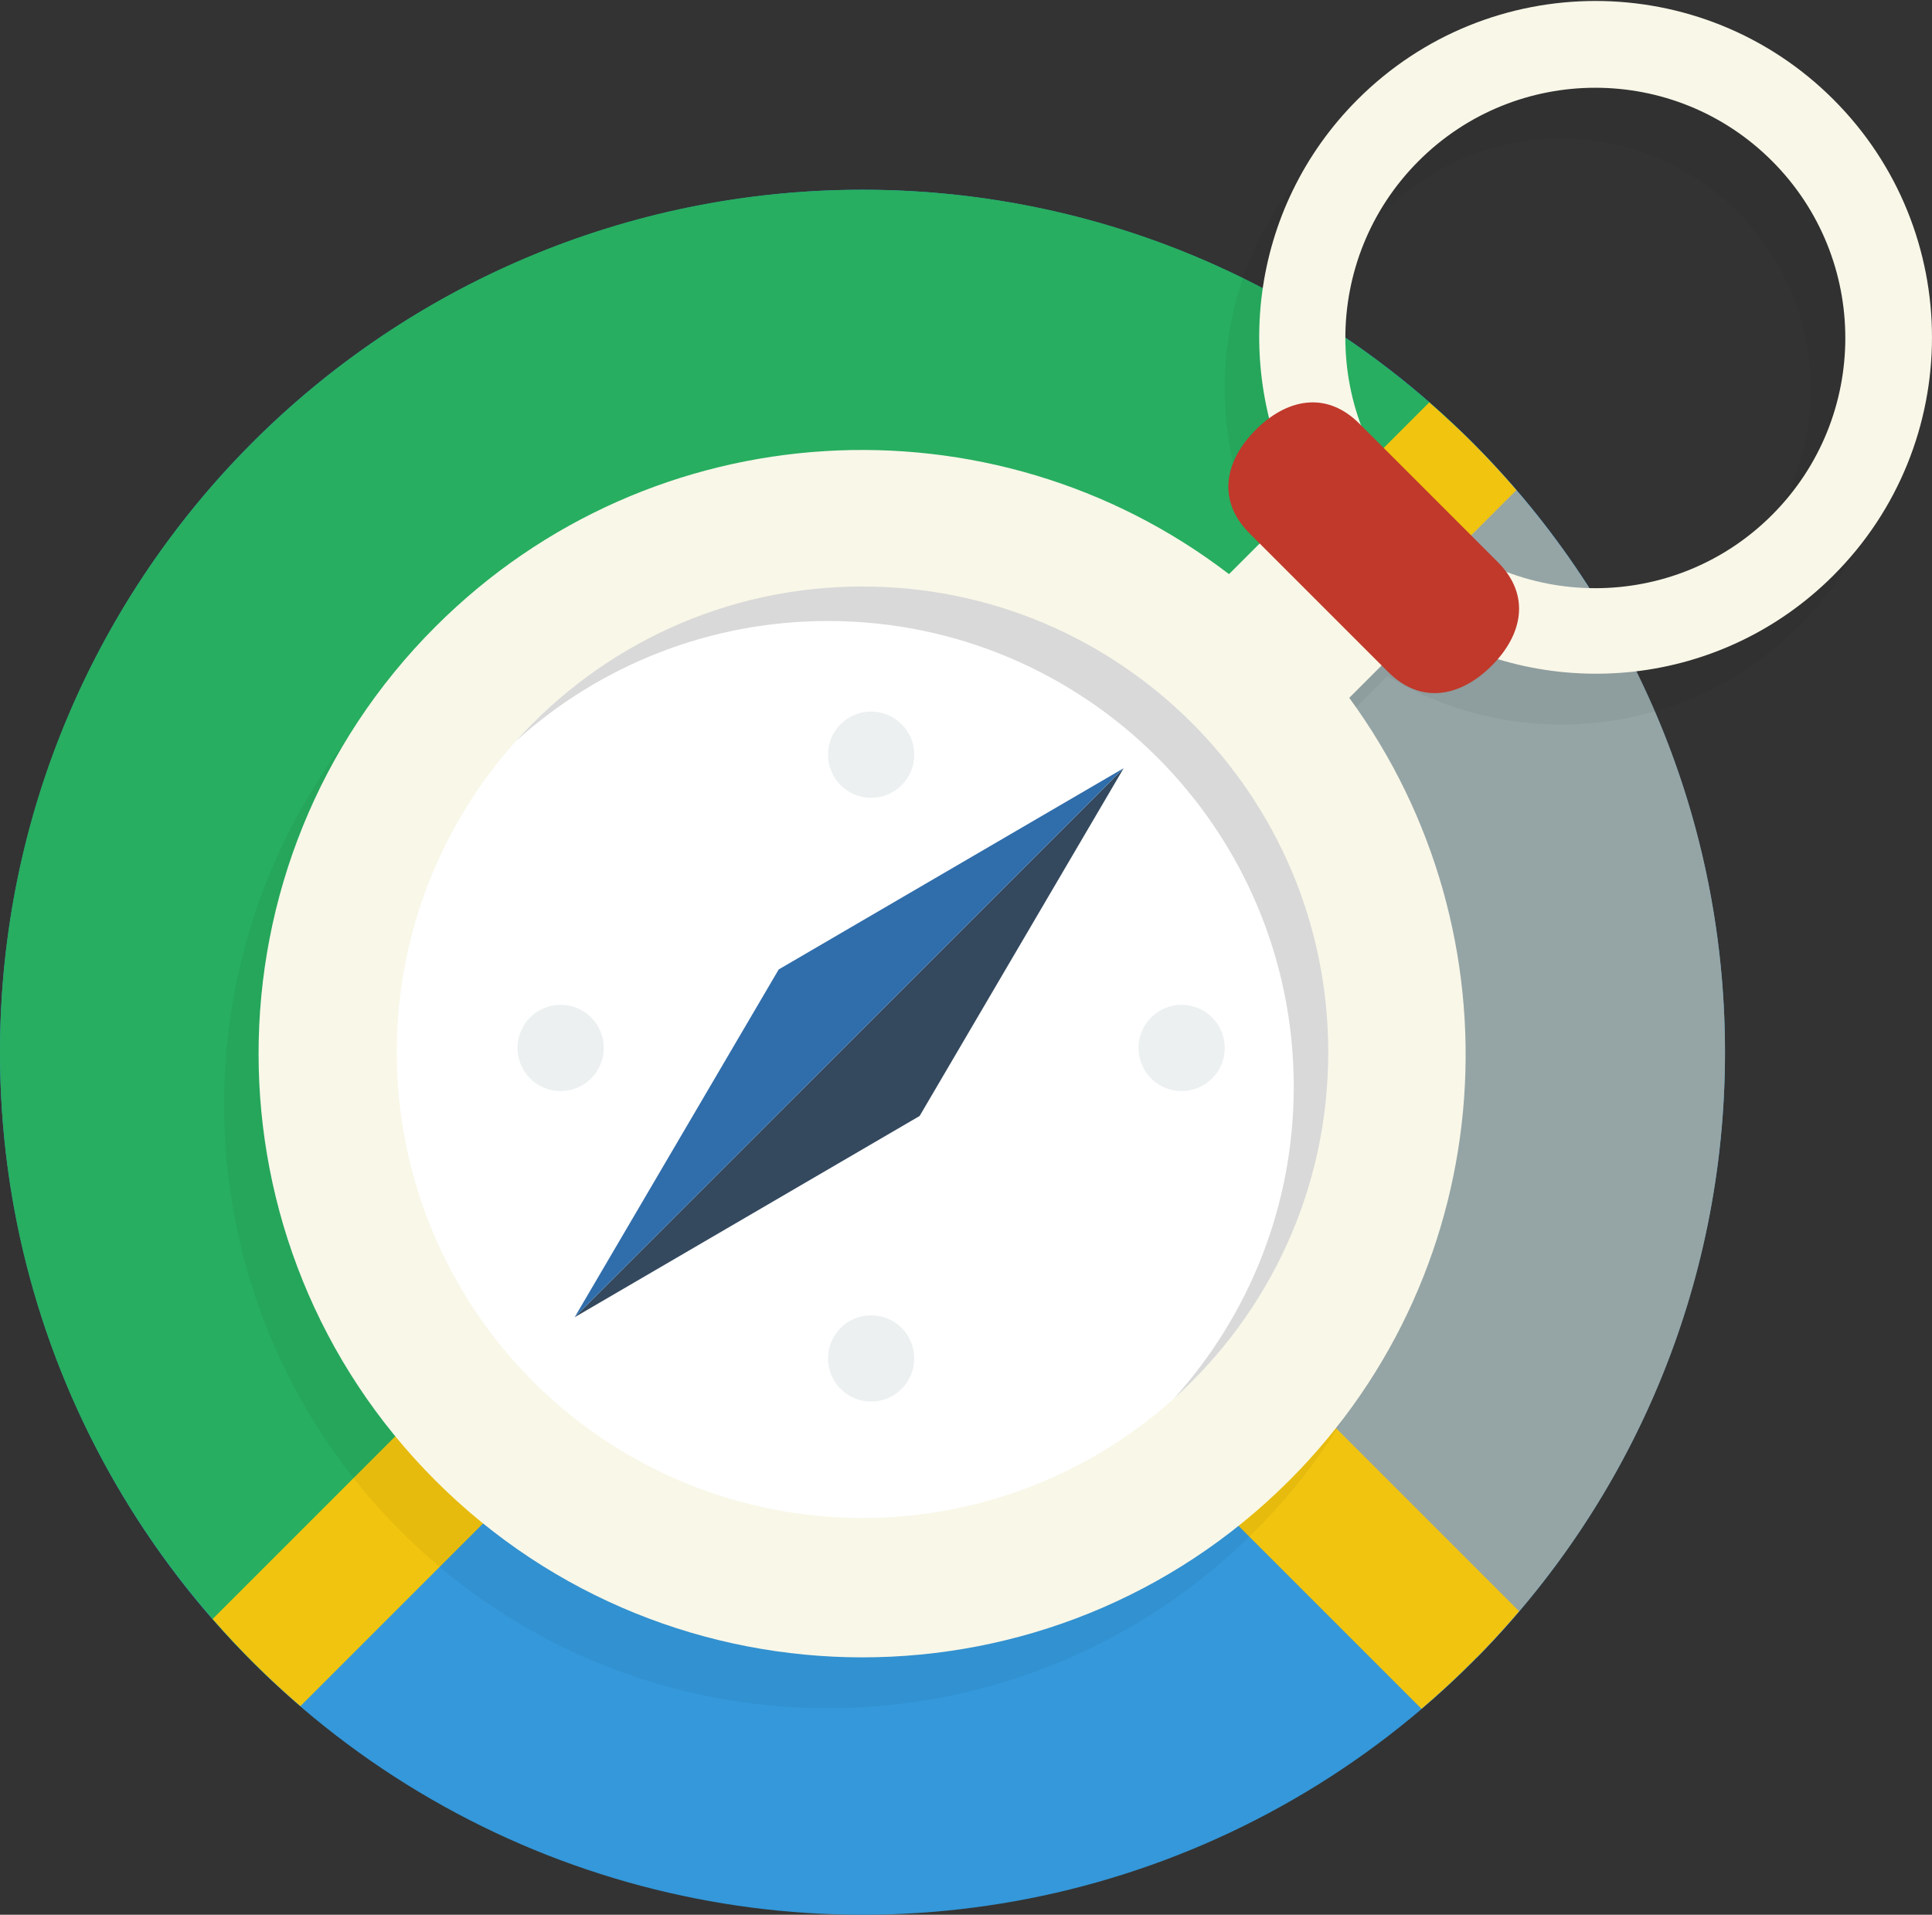 <svg xmlns="http://www.w3.org/2000/svg" width="112" height="111"><rect width="100%" height="100%" fill="#333333" stroke="none"/><circle fill="#3498DA" cx="50" cy="61" r="50"/><path fill-rule="evenodd" clip-rule="evenodd" fill="#27AE60" d="M15.511 97.184c-9.55-9.108-15.511-21.945-15.511-36.182 0-27.615 22.386-50.002 50.001-50.002 14.395 0 27.359 6.091 36.482 15.826l-70.972 70.358z"/><path fill-rule="evenodd" clip-rule="evenodd" fill="#95A5A6" d="M84.489 24.816c9.55 9.108 15.511 21.945 15.511 36.182 0 13.668-5.484 26.055-14.372 35.08-14.109-14.109-9.155-9.144-36.401-36.304l35.262-34.958z"/><path fill="#F1C40F" d="M88.062 93.404l-32.574-32.572 32.418-32.417c-1.562-1.814-3.25-3.515-5.053-5.088l-70.527 70.527c1.574 1.803 3.274 3.491 5.089 5.053l32.417-32.417 32.573 32.572c2.033-1.733 3.925-3.624 5.657-5.658z"/><path opacity=".05" fill-rule="evenodd" clip-rule="evenodd" d="M104.287 36.302c-6.477 6.476-16.362 7.425-23.864 2.892l-4.205 4.205c10.024 13.692 8.892 33.002-3.48 45.374-13.668 13.668-35.829 13.668-49.497 0s-13.668-35.829 0-49.497c12.559-12.56 32.283-13.569 46.006-3.048l4.223-4.223c-4.146-7.426-3.082-16.979 3.23-23.292 7.618-7.617 19.969-7.617 27.588 0 7.616 7.618 7.616 19.97-.001 27.589zm-3.557-24.021c-5.659-5.665-14.835-5.665-20.494 0-5.659 5.664-5.659 14.849 0 20.514 5.659 5.664 14.835 5.664 20.494 0 5.66-5.665 5.66-14.85 0-20.514z"/><path fill-rule="evenodd" clip-rule="evenodd" fill="#F9F7E8" d="M106.287 33.356c-6.477 6.476-16.362 7.425-23.864 2.892l-4.205 4.206c10.024 13.692 8.892 33.001-3.48 45.374-13.668 13.668-35.829 13.668-49.497 0s-13.668-35.829 0-49.497c12.559-12.56 32.283-13.569 46.006-3.048l4.223-4.222c-4.146-7.426-3.082-16.98 3.23-23.292 7.618-7.617 19.969-7.617 27.588 0 7.616 7.617 7.616 19.969-.001 27.587zm-3.557-24.02c-5.659-5.665-14.835-5.665-20.494 0-5.659 5.664-5.659 14.849 0 20.514 5.659 5.664 14.835 5.664 20.494 0 5.66-5.665 5.66-14.85 0-20.514z"/><circle fill-rule="evenodd" clip-rule="evenodd" fill="#fff" cx="50" cy="61" r="27"/><circle fill-rule="evenodd" clip-rule="evenodd" fill="#ECF0F1" cx="50.5" cy="43.75" r="2.5"/><circle fill-rule="evenodd" clip-rule="evenodd" fill="#ECF0F1" cx="50.5" cy="78.75" r="2.5"/><circle fill-rule="evenodd" clip-rule="evenodd" fill="#ECF0F1" cx="32.5" cy="60.75" r="2.5"/><circle fill-rule="evenodd" clip-rule="evenodd" fill="#ECF0F1" cx="68.5" cy="60.75" r="2.5"/><path opacity=".15" fill-rule="evenodd" clip-rule="evenodd" d="M50 34c-7.965 0-15.122 3.45-20.064 8.936 4.784-4.311 11.117-6.936 18.064-6.936 14.912 0 27 12.088 27 27 0 6.947-2.625 13.279-6.936 18.064 5.486-4.942 8.936-12.099 8.936-20.064 0-14.912-12.088-27-27-27z"/><path fill="#34495E" d="M65.141 44.533l-11.831 20.163-19.998 11.666 31.829-31.829z"/><path fill="#306DAB" d="M33.312 76.362l11.831-20.163 19.998-11.667-31.829 31.83z"/><path fill-rule="evenodd" clip-rule="evenodd" fill="#C0392B" d="M78.807 24.561l8.021 8.021c1.952 1.954 1.403 4.252-.354 6.01s-4.058 2.307-6.01.354l-8.021-8.021c-1.953-1.952-1.404-4.253.354-6.01 1.758-1.758 4.057-2.307 6.01-.354z"/></svg>
